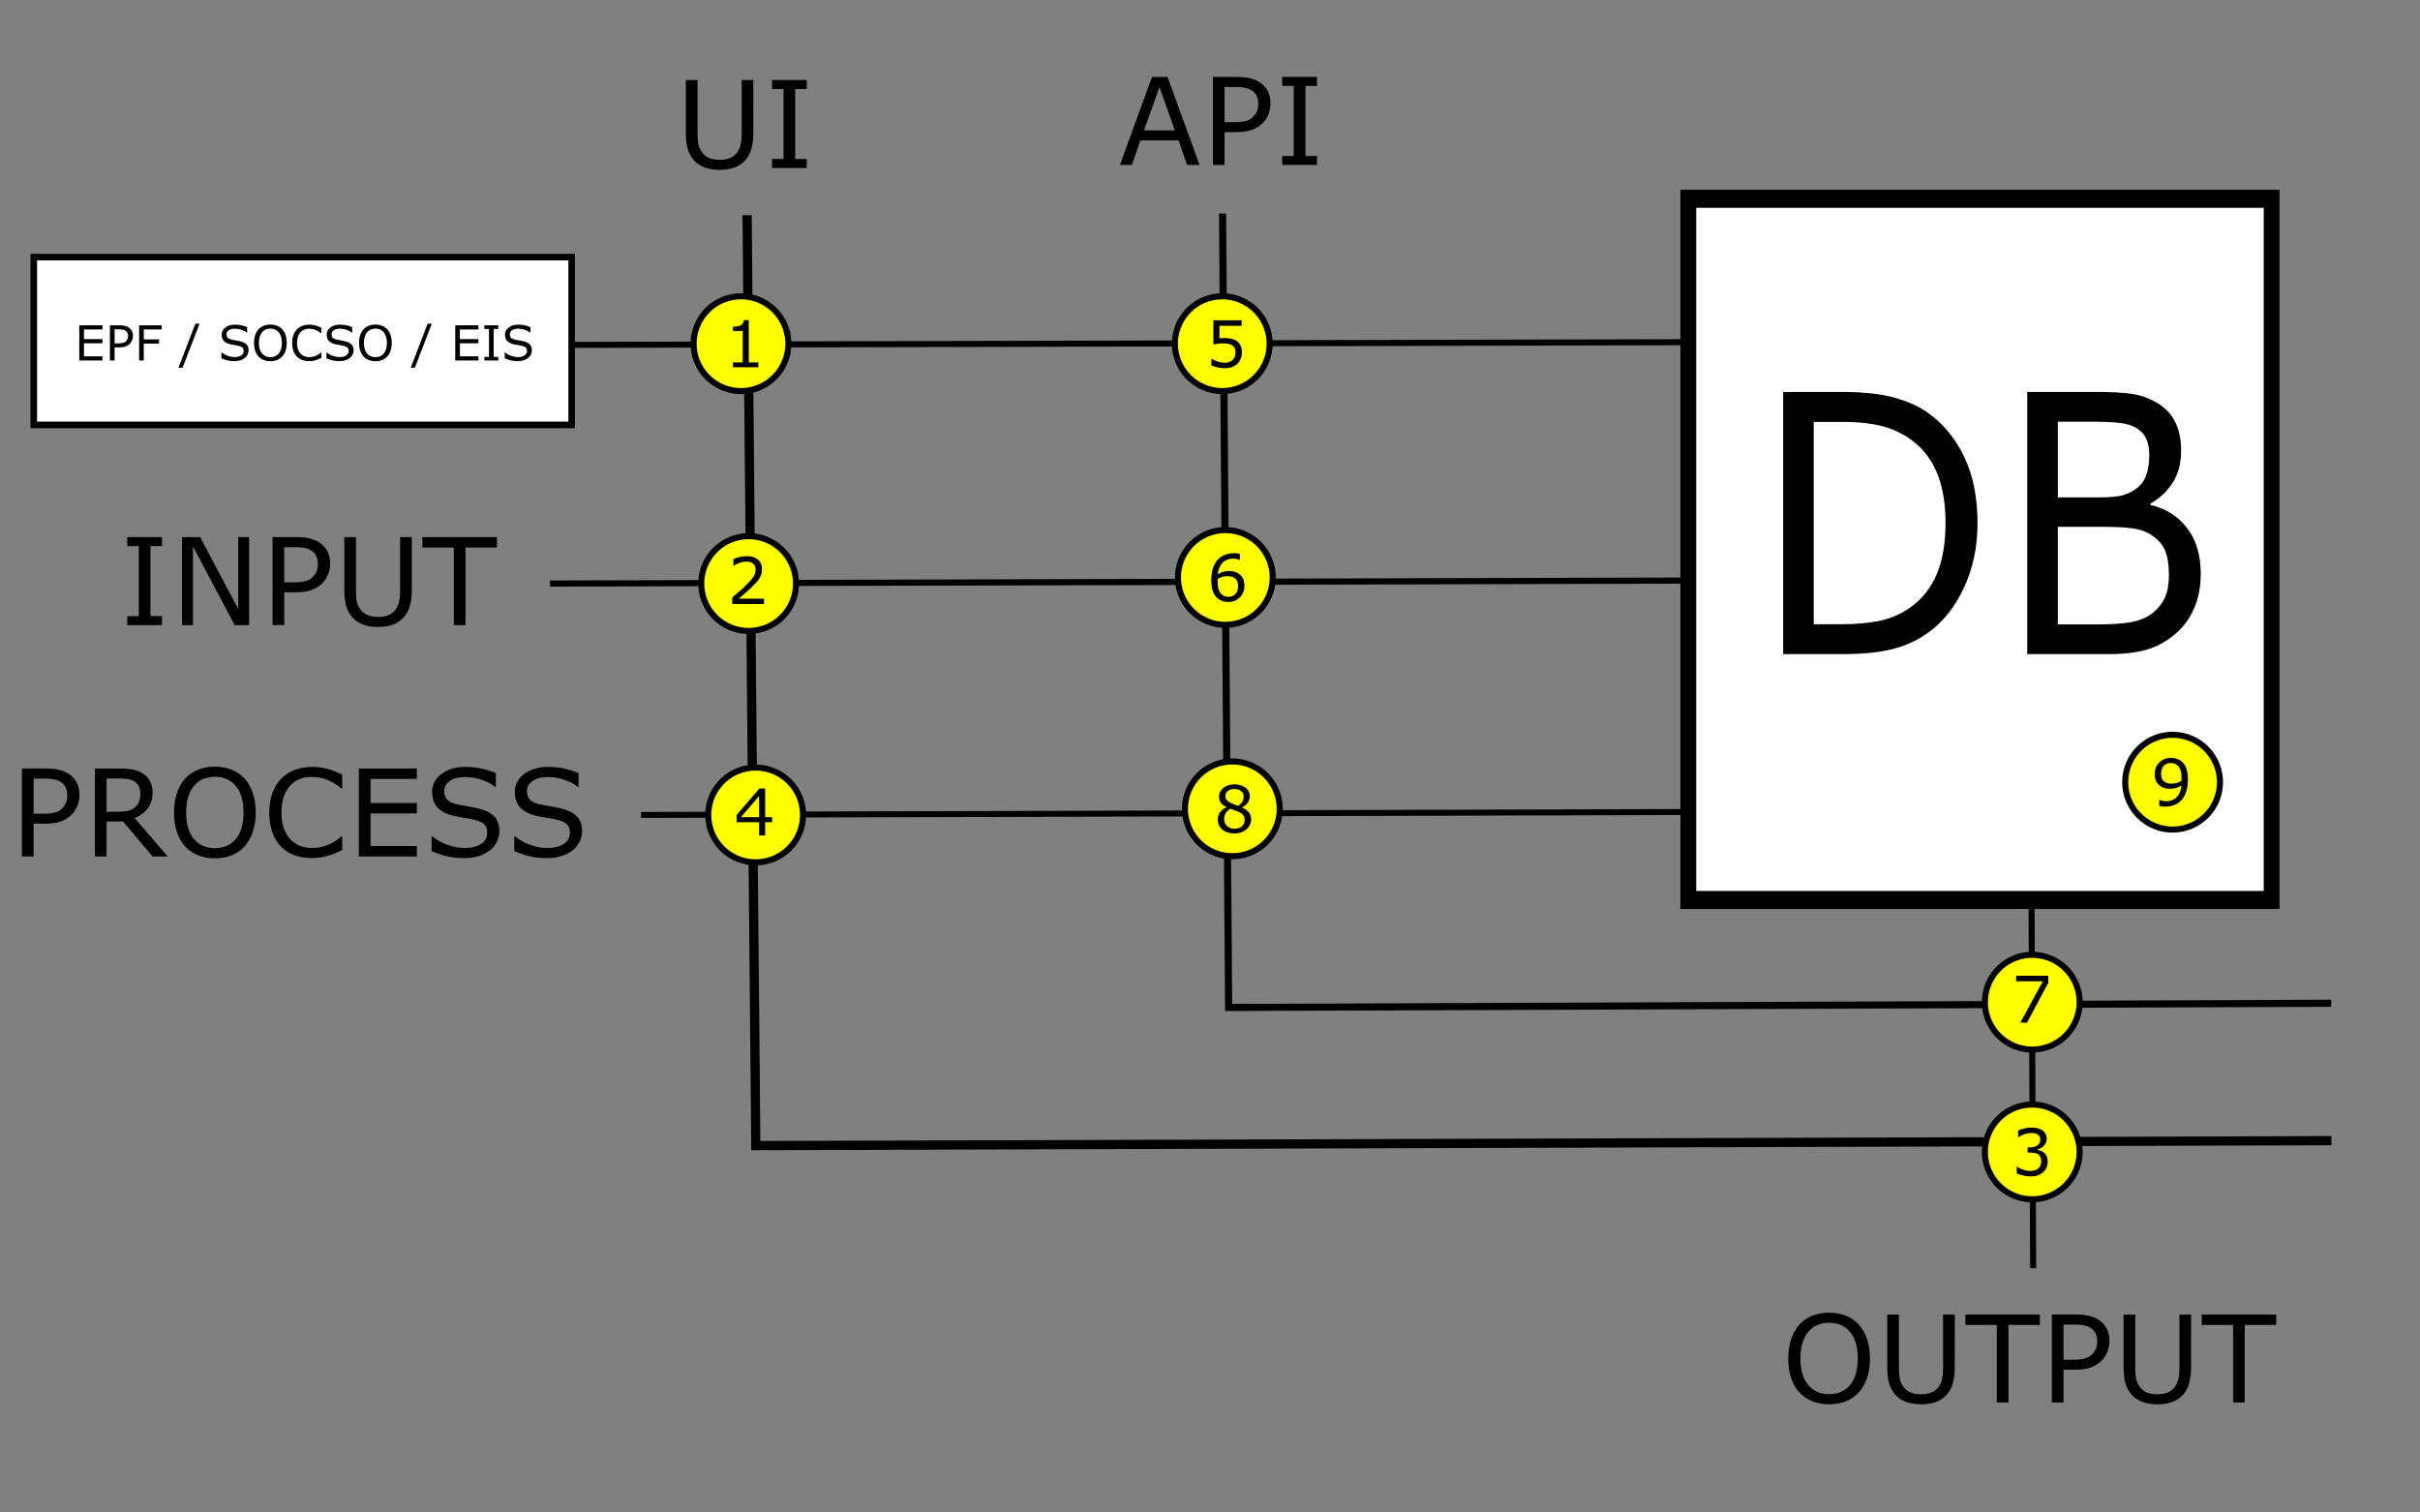 <?xml version="1.0" encoding="UTF-8" standalone="no"?>
<!-- Created with Inkscape (http://www.inkscape.org/) -->

<svg
   xmlns:dc="http://purl.org/dc/elements/1.1/"
   xmlns:cc="http://creativecommons.org/ns#"
   xmlns:rdf="http://www.w3.org/1999/02/22-rdf-syntax-ns#"
   xmlns:svg="http://www.w3.org/2000/svg"
   xmlns="http://www.w3.org/2000/svg"
   xmlns:sodipodi="http://sodipodi.sourceforge.net/DTD/sodipodi-0.dtd"
   xmlns:inkscape="http://www.inkscape.org/namespaces/inkscape"
   width="800"
   height="500"
   viewBox="0 0 211.667 132.292"
   version="1.1"
   id="svg8"
   inkscape:version="0.92.4 (5da689c313, 2019-01-14)"
   sodipodi:docname="payroll_design.svg">
  <rect x="0" y="0" width="211.667" height="132.292" fill="#808080" stroke="none"/>
  <defs
     id="defs2">
    <inkscape:perspective
       sodipodi:type="inkscape:persp3d"
       inkscape:vp_x="144.66476 : -53.245703 : 1"
       inkscape:vp_y="-965.0124 : 296.56278 : 0"
       inkscape:vp_z="200.16461 : 149.03922 : 1"
       inkscape:persp3d-origin="193.69186 : 41.357967 : 1"
       id="perspective834" />
  </defs>
  <sodipodi:namedview
     id="base"
     pagecolor="#ffffff"
     bordercolor="#666666"
     borderopacity="1.0"
     inkscape:pageopacity="0.0"
     inkscape:pageshadow="2"
     inkscape:zoom="0.98994949"
     inkscape:cx="408.42489"
     inkscape:cy="253.10071"
     inkscape:document-units="mm"
     inkscape:current-layer="layer1"
     showgrid="false"
     units="px"
     inkscape:window-width="1366"
     inkscape:window-height="706"
     inkscape:window-x="-8"
     inkscape:window-y="-8"
     inkscape:window-maximized="1" />
  <g
     inkscape:label="Layer 1"
     inkscape:groupmode="layer"
     id="layer1"
     transform="translate(0,-164.708)">
    <g
       id="g992">
      <path
         inkscape:connector-curvature="0"
         id="path928-2"
         d="m 56.069,235.988 94.75,-0.267"
         style="fill:none;stroke:#000000;stroke-width:0.521;stroke-linecap:butt;stroke-linejoin:miter;stroke-miterlimit:4;stroke-dasharray:none;stroke-opacity:1" />
      <path
         inkscape:connector-curvature="0"
         id="path1071"
         d="M 37.15,194.903 149.136,194.636"
         style="fill:none;stroke:#000000;stroke-width:0.529;stroke-linecap:butt;stroke-linejoin:miter;stroke-miterlimit:4;stroke-dasharray:none;stroke-opacity:1" />
      <path
         inkscape:connector-curvature="0"
         id="path930"
         d="m 177.673,238.864 0.159,36.768"
         style="fill:none;stroke:#000000;stroke-width:0.529;stroke-linecap:butt;stroke-linejoin:miter;stroke-miterlimit:4;stroke-dasharray:none;stroke-opacity:1" />
      <path
         inkscape:connector-curvature="0"
         id="path928"
         d="M 48.108,215.75 149.137,215.483"
         style="fill:none;stroke:#000000;stroke-width:0.538;stroke-linecap:butt;stroke-linejoin:miter;stroke-miterlimit:4;stroke-dasharray:none;stroke-opacity:1" />
      <g
         transform="translate(-1.069,13.363)"
         id="g1098">
        <path
           style="fill:#ffffff;fill-opacity:1;stroke:#000000;stroke-width:0.574;stroke-miterlimit:4;stroke-dasharray:none;stroke-opacity:1"
           d="m 4.024,173.833 h 47.046 v 14.676 H 4.024 Z"
           id="rect825" />
        <g
           aria-label="EPF / SOCSO / EIS
"
           style="font-style:normal;font-weight:normal;font-size:10.583px;line-height:1.25;font-family:sans-serif;text-align:center;letter-spacing:0px;word-spacing:0px;text-anchor:middle;fill:#000000;fill-opacity:1;stroke:none;stroke-width:0.265"
           id="text819">
          <path
             d="M 10.032,182.876 H 8.004 v -3.078 h 2.028 v 0.364 H 8.413 v 0.843 h 1.619 v 0.364 H 8.413 v 1.143 h 1.619 z"
             style="font-size:4.233px;text-align:center;text-anchor:middle;stroke-width:0.265"
             id="path4581" />
          <path
             d="m 12.696,180.728 q 0,0.205 -0.072,0.38 -0.07,0.174 -0.198,0.302 -0.159,0.159 -0.376,0.24 -0.217,0.079 -0.548,0.079 h -0.409 v 1.147 H 10.683 v -3.078 h 0.835 q 0.277,0 0.469,0.048 0.192,0.045 0.341,0.145 0.176,0.118 0.271,0.294 0.097,0.176 0.097,0.444 z m -0.426,0.01 q 0,-0.159 -0.056,-0.277 -0.056,-0.118 -0.169,-0.192 -0.099,-0.064 -0.227,-0.091 -0.126,-0.029 -0.32,-0.029 h -0.405 v 1.23 h 0.345 q 0.248,0 0.403,-0.043 0.155,-0.045 0.252,-0.143 0.097,-0.099 0.136,-0.209 0.041,-0.11 0.041,-0.246 z"
             style="font-size:4.233px;text-align:center;text-anchor:middle;stroke-width:0.265"
             id="path4583" />
          <path
             d="M 15.204,180.162 H 13.647 v 0.868 h 1.337 v 0.364 H 13.647 v 1.482 h -0.409 v -3.078 h 1.966 z"
             style="font-size:4.233px;text-align:center;text-anchor:middle;stroke-width:0.265"
             id="path4585" />
          <path
             d="m 18.521,179.66 -1.482,3.845 H 16.682 l 1.476,-3.845 z"
             style="font-size:4.233px;text-align:center;text-anchor:middle;stroke-width:0.265"
             id="path4587" />
          <path
             d="m 22.808,181.997 q 0,0.18 -0.085,0.356 -0.083,0.176 -0.234,0.298 -0.165,0.132 -0.387,0.207 -0.219,0.074 -0.529,0.074 -0.333,0 -0.599,-0.062 -0.265,-0.062 -0.54,-0.184 v -0.513 h 0.029 q 0.234,0.194 0.54,0.3 0.306,0.105 0.575,0.105 0.38,0 0.591,-0.143 0.213,-0.143 0.213,-0.38 0,-0.205 -0.101,-0.302 -0.099,-0.097 -0.304,-0.151 -0.155,-0.041 -0.337,-0.068 -0.18,-0.027 -0.382,-0.068 -0.409,-0.087 -0.608,-0.296 -0.196,-0.211 -0.196,-0.548 0,-0.387 0.327,-0.633 0.327,-0.248 0.829,-0.248 0.325,0 0.595,0.062 0.271,0.062 0.48,0.153 v 0.484 h -0.029 q -0.176,-0.149 -0.463,-0.246 -0.285,-0.099 -0.585,-0.099 -0.329,0 -0.529,0.136 -0.198,0.136 -0.198,0.351 0,0.192 0.099,0.302 0.099,0.11 0.349,0.167 0.132,0.029 0.376,0.07 0.244,0.041 0.413,0.085 0.343,0.091 0.517,0.275 0.174,0.184 0.174,0.515 z"
             style="font-size:4.233px;text-align:center;text-anchor:middle;stroke-width:0.265"
             id="path4589" />
          <path
             d="m 25.76,180.152 q 0.188,0.207 0.287,0.506 0.101,0.3 0.101,0.68 0,0.38 -0.103,0.682 -0.101,0.3 -0.285,0.5 -0.19,0.209 -0.451,0.314 -0.258,0.105 -0.591,0.105 -0.325,0 -0.591,-0.107 -0.265,-0.107 -0.451,-0.312 -0.186,-0.205 -0.287,-0.502 -0.099,-0.298 -0.099,-0.68 0,-0.376 0.099,-0.674 0.099,-0.3 0.289,-0.513 0.182,-0.203 0.451,-0.31 0.271,-0.107 0.589,-0.107 0.331,0 0.593,0.11 0.265,0.107 0.449,0.308 z m -0.037,1.186 q 0,-0.599 -0.269,-0.924 -0.269,-0.327 -0.734,-0.327 -0.469,0 -0.738,0.327 -0.267,0.325 -0.267,0.924 0,0.606 0.273,0.928 0.273,0.32 0.732,0.32 0.459,0 0.73,-0.32 0.273,-0.322 0.273,-0.928 z"
             style="font-size:4.233px;text-align:center;text-anchor:middle;stroke-width:0.265"
             id="path4591" />
          <path
             d="m 29.175,182.653 q -0.114,0.05 -0.207,0.093 -0.091,0.043 -0.24,0.091 -0.126,0.039 -0.275,0.066 -0.147,0.029 -0.325,0.029 -0.335,0 -0.61,-0.093 -0.273,-0.095 -0.475,-0.296 -0.198,-0.196 -0.31,-0.498 -0.112,-0.304 -0.112,-0.705 0,-0.38 0.107,-0.68 0.107,-0.3 0.31,-0.506 0.196,-0.201 0.473,-0.306 0.279,-0.105 0.618,-0.105 0.248,0 0.494,0.06 0.248,0.06 0.55,0.211 v 0.486 h -0.031 q -0.254,-0.213 -0.504,-0.31 -0.25,-0.097 -0.535,-0.097 -0.234,0 -0.422,0.076 -0.186,0.074 -0.333,0.234 -0.143,0.155 -0.223,0.393 -0.079,0.236 -0.079,0.546 0,0.325 0.087,0.558 0.089,0.234 0.227,0.38 0.145,0.153 0.337,0.227 0.194,0.072 0.409,0.072 0.296,0 0.554,-0.101 0.258,-0.101 0.484,-0.304 h 0.029 z"
             style="font-size:4.233px;text-align:center;text-anchor:middle;stroke-width:0.265"
             id="path4593" />
          <path
             d="m 31.994,181.997 q 0,0.18 -0.085,0.356 -0.083,0.176 -0.234,0.298 -0.165,0.132 -0.387,0.207 -0.219,0.074 -0.529,0.074 -0.333,0 -0.599,-0.062 -0.265,-0.062 -0.54,-0.184 v -0.513 h 0.029 q 0.234,0.194 0.54,0.3 0.306,0.105 0.575,0.105 0.38,0 0.591,-0.143 0.213,-0.143 0.213,-0.38 0,-0.205 -0.101,-0.302 -0.099,-0.097 -0.304,-0.151 -0.155,-0.041 -0.337,-0.068 -0.18,-0.027 -0.382,-0.068 -0.409,-0.087 -0.608,-0.296 -0.196,-0.211 -0.196,-0.548 0,-0.387 0.327,-0.633 0.327,-0.248 0.829,-0.248 0.325,0 0.595,0.062 0.271,0.062 0.48,0.153 v 0.484 h -0.029 q -0.176,-0.149 -0.463,-0.246 -0.285,-0.099 -0.585,-0.099 -0.329,0 -0.529,0.136 -0.198,0.136 -0.198,0.351 0,0.192 0.099,0.302 0.099,0.11 0.349,0.167 0.132,0.029 0.376,0.07 0.244,0.041 0.413,0.085 0.343,0.091 0.517,0.275 0.174,0.184 0.174,0.515 z"
             style="font-size:4.233px;text-align:center;text-anchor:middle;stroke-width:0.265"
             id="path4595" />
          <path
             d="m 34.946,180.152 q 0.188,0.207 0.287,0.506 0.101,0.3 0.101,0.68 0,0.38 -0.103,0.682 -0.101,0.3 -0.285,0.5 -0.19,0.209 -0.451,0.314 -0.258,0.105 -0.591,0.105 -0.325,0 -0.591,-0.107 -0.265,-0.107 -0.451,-0.312 -0.186,-0.205 -0.287,-0.502 -0.099,-0.298 -0.099,-0.68 0,-0.376 0.099,-0.674 0.099,-0.3 0.289,-0.513 0.182,-0.203 0.451,-0.31 0.271,-0.107 0.589,-0.107 0.331,0 0.593,0.11 0.265,0.107 0.449,0.308 z m -0.037,1.186 q 0,-0.599 -0.269,-0.924 -0.269,-0.327 -0.734,-0.327 -0.469,0 -0.738,0.327 -0.267,0.325 -0.267,0.924 0,0.606 0.273,0.928 0.273,0.32 0.732,0.32 0.459,0 0.73,-0.32 0.273,-0.322 0.273,-0.928 z"
             style="font-size:4.233px;text-align:center;text-anchor:middle;stroke-width:0.265"
             id="path4597" />
          <path
             d="m 38.836,179.66 -1.482,3.845 h -0.358 l 1.476,-3.845 z"
             style="font-size:4.233px;text-align:center;text-anchor:middle;stroke-width:0.265"
             id="path4599" />
          <path
             d="m 42.915,182.876 h -2.028 v -3.078 h 2.028 v 0.364 h -1.619 v 0.843 h 1.619 v 0.364 h -1.619 v 1.143 h 1.619 z"
             style="font-size:4.233px;text-align:center;text-anchor:middle;stroke-width:0.265"
             id="path4601" />
          <path
             d="m 44.651,182.876 h -1.215 v -0.314 h 0.403 v -2.449 h -0.403 v -0.314 h 1.215 v 0.314 h -0.403 v 2.449 h 0.403 z"
             style="font-size:4.233px;text-align:center;text-anchor:middle;stroke-width:0.265"
             id="path4603" />
          <path
             d="m 47.588,181.997 q 0,0.18 -0.085,0.356 -0.083,0.176 -0.234,0.298 -0.165,0.132 -0.387,0.207 -0.219,0.074 -0.529,0.074 -0.333,0 -0.599,-0.062 -0.265,-0.062 -0.54,-0.184 v -0.513 h 0.029 q 0.234,0.194 0.54,0.3 0.306,0.105 0.575,0.105 0.38,0 0.591,-0.143 0.213,-0.143 0.213,-0.38 0,-0.205 -0.101,-0.302 -0.099,-0.097 -0.304,-0.151 -0.155,-0.041 -0.337,-0.068 -0.18,-0.027 -0.382,-0.068 -0.409,-0.087 -0.608,-0.296 -0.196,-0.211 -0.196,-0.548 0,-0.387 0.327,-0.633 0.327,-0.248 0.829,-0.248 0.325,0 0.595,0.062 0.271,0.062 0.48,0.153 v 0.484 h -0.029 q -0.176,-0.149 -0.463,-0.246 -0.285,-0.099 -0.585,-0.099 -0.329,0 -0.529,0.136 -0.198,0.136 -0.198,0.351 0,0.192 0.099,0.302 0.099,0.11 0.349,0.167 0.132,0.029 0.376,0.07 0.244,0.041 0.413,0.085 0.343,0.091 0.517,0.275 0.174,0.184 0.174,0.515 z"
             style="font-size:4.233px;text-align:center;text-anchor:middle;stroke-width:0.265"
             id="path4605" />
        </g>
      </g>
      <g
         transform="matrix(2.615,0,0,2.98,-234.633,-425.794)"
         id="g973">
        <path
           style="fill:#ffffff;fill-opacity:1;stroke:#000000;stroke-width:0.529;stroke-miterlimit:4;stroke-dasharray:none;stroke-opacity:1"
           d="m 146.196,203.99 h 19.511 v 20.58 h -19.511 z"
           id="rect880" />
        <g
           aria-label="DB"
           style="font-style:normal;font-weight:normal;font-size:10.583px;line-height:1.25;font-family:sans-serif;letter-spacing:0px;word-spacing:0px;fill:#000000;fill-opacity:1;stroke:none;stroke-width:0.265"
           id="text884">
          <path
             d="m 155.869,213.514 q 0,1.049 -0.46,1.902 -0.455,0.853 -1.214,1.323 -0.527,0.326 -1.178,0.47 -0.646,0.145 -1.705,0.145 h -1.943 v -7.695 h 1.922 q 1.127,0 1.788,0.165 0.667,0.16 1.127,0.444 0.785,0.491 1.225,1.307 0.439,0.816 0.439,1.938 z m -1.07,-0.015 q 0,-0.904 -0.315,-1.524 -0.315,-0.62 -0.941,-0.977 -0.455,-0.258 -0.966,-0.357 -0.512,-0.103 -1.225,-0.103 h -0.961 v 5.938 h 0.961 q 0.739,0 1.287,-0.109 0.553,-0.109 1.013,-0.403 0.574,-0.367 0.858,-0.966 0.289,-0.599 0.289,-1.499 z"
             style="stroke-width:0.265"
             id="path4609" />
          <path
             d="m 163.336,214.987 q 0,0.574 -0.217,1.013 -0.217,0.439 -0.584,0.723 -0.434,0.341 -0.956,0.486 -0.517,0.145 -1.318,0.145 h -2.729 v -7.695 h 2.279 q 0.842,0 1.261,0.062 0.419,0.062 0.801,0.258 0.424,0.222 0.615,0.574 0.191,0.346 0.191,0.832 0,0.548 -0.279,0.935 -0.279,0.382 -0.744,0.615 v 0.041 q 0.78,0.16 1.23,0.687 0.45,0.522 0.45,1.323 z m -1.721,-3.467 q 0,-0.279 -0.093,-0.47 -0.093,-0.191 -0.3,-0.31 -0.243,-0.14 -0.589,-0.171 -0.346,-0.036 -0.858,-0.036 h -1.22 v 2.222 h 1.323 q 0.481,0 0.765,-0.046 0.284,-0.052 0.527,-0.207 0.243,-0.155 0.341,-0.398 0.103,-0.248 0.103,-0.584 z m 0.656,3.509 q 0,-0.465 -0.14,-0.739 -0.14,-0.274 -0.506,-0.465 -0.248,-0.129 -0.605,-0.165 -0.351,-0.041 -0.858,-0.041 h -1.607 v 2.863 h 1.354 q 0.672,0 1.101,-0.067 0.429,-0.072 0.703,-0.258 0.289,-0.202 0.424,-0.46 0.134,-0.258 0.134,-0.667 z"
             style="stroke-width:0.265"
             id="path4611" />
        </g>
      </g>
      <g
         aria-label="UI"
         style="font-style:normal;font-weight:normal;font-size:10.583px;line-height:1.25;font-family:sans-serif;letter-spacing:0px;word-spacing:0px;fill:#000000;fill-opacity:1;stroke:none;stroke-width:0.265"
         id="text895">
        <path
           d="m 65.893,176.311 q 0,0.837 -0.186,1.462 -0.181,0.62 -0.599,1.034 -0.398,0.393 -0.93,0.574 -0.532,0.181 -1.24,0.181 -0.723,0 -1.261,-0.191 -0.537,-0.191 -0.904,-0.563 -0.419,-0.424 -0.605,-1.023 -0.181,-0.599 -0.181,-1.473 v -4.604 H 61.01 v 4.656 q 0,0.625 0.083,0.987 0.088,0.362 0.289,0.656 0.227,0.336 0.615,0.506 0.393,0.171 0.941,0.171 0.553,0 0.941,-0.165 0.388,-0.171 0.62,-0.512 0.202,-0.295 0.284,-0.672 0.088,-0.382 0.088,-0.946 v -4.682 h 1.023 z"
           style="stroke-width:0.265"
           id="path4614" />
        <path
           d="m 70.565,179.401 h -3.039 v -0.785 h 1.008 v -6.124 h -1.008 v -0.785 h 3.039 v 0.785 h -1.008 v 6.124 h 1.008 z"
           style="stroke-width:0.265"
           id="path4616" />
      </g>
      <g
         aria-label="API"
         style="font-style:normal;font-weight:normal;font-size:10.583px;line-height:1.25;font-family:sans-serif;letter-spacing:0px;word-spacing:0px;fill:#000000;fill-opacity:1;stroke:none;stroke-width:0.265"
         id="text899">
        <path
           d="m 104.921,179.134 h -1.09 l -0.754,-2.145 h -3.328 l -0.754,2.145 h -1.039 l 2.801,-7.695 h 1.364 z m -2.16,-3.023 -1.349,-3.778 -1.354,3.778 z"
           style="stroke-width:0.265"
           id="path4619" />
        <path
           d="m 111.122,173.765 q 0,0.512 -0.181,0.951 -0.176,0.434 -0.496,0.754 -0.398,0.398 -0.941,0.599 -0.543,0.196 -1.369,0.196 h -1.023 v 2.868 h -1.023 v -7.695 h 2.088 q 0.692,0 1.173,0.119 0.481,0.114 0.853,0.362 0.439,0.295 0.677,0.734 0.243,0.439 0.243,1.111 z m -1.065,0.026 q 0,-0.398 -0.14,-0.692 -0.14,-0.295 -0.424,-0.481 -0.248,-0.16 -0.568,-0.227 -0.315,-0.072 -0.801,-0.072 h -1.013 v 3.075 h 0.863 q 0.62,0 1.008,-0.109 0.388,-0.114 0.63,-0.357 0.243,-0.248 0.341,-0.522 0.103,-0.274 0.103,-0.615 z"
           style="stroke-width:0.265"
           id="path4621" />
        <path
           d="m 115.189,179.134 h -3.039 v -0.785 h 1.008 v -6.124 h -1.008 v -0.785 h 3.039 v 0.785 h -1.008 v 6.124 h 1.008 z"
           style="stroke-width:0.265"
           id="path4623" />
      </g>
      <g
         aria-label="INPUT"
         style="font-style:normal;font-weight:normal;font-size:10.583px;line-height:1.25;font-family:sans-serif;letter-spacing:0px;word-spacing:0px;fill:#000000;fill-opacity:1;stroke:none;stroke-width:0.265"
         id="text903">
        <path
           d="M 14.17,219.384 H 11.131 v -0.785 h 1.008 v -6.124 H 11.131 V 211.689 h 3.039 v 0.785 h -1.008 v 6.124 h 1.008 z"
           style="stroke-width:0.265"
           id="path4626" />
        <path
           d="m 21.792,219.384 h -1.266 l -3.648,-6.883 v 6.883 H 15.922 V 211.689 h 1.586 l 3.328,6.284 V 211.689 h 0.956 z"
           style="stroke-width:0.265"
           id="path4628" />
        <path
           d="m 28.872,214.014 q 0,0.512 -0.181,0.951 -0.176,0.434 -0.496,0.754 -0.398,0.398 -0.941,0.599 -0.543,0.196 -1.369,0.196 h -1.023 v 2.868 H 23.839 V 211.689 h 2.088 q 0.692,0 1.173,0.119 0.481,0.114 0.853,0.362 0.439,0.295 0.677,0.734 0.243,0.439 0.243,1.111 z m -1.065,0.026 q 0,-0.398 -0.14,-0.692 -0.14,-0.295 -0.424,-0.481 -0.248,-0.16 -0.568,-0.227 -0.315,-0.072 -0.801,-0.072 h -1.013 v 3.075 h 0.863 q 0.62,0 1.008,-0.109 0.388,-0.114 0.63,-0.357 0.243,-0.248 0.341,-0.522 0.103,-0.274 0.103,-0.615 z"
           style="stroke-width:0.265"
           id="path4630" />
        <path
           d="m 36.019,216.293 q 0,0.837 -0.186,1.462 -0.181,0.62 -0.599,1.034 -0.398,0.393 -0.93,0.574 -0.532,0.181 -1.24,0.181 -0.723,0 -1.261,-0.191 -0.537,-0.191 -0.904,-0.563 -0.419,-0.424 -0.605,-1.023 -0.181,-0.599 -0.181,-1.473 V 211.689 h 1.023 v 4.656 q 0,0.625 0.083,0.987 0.088,0.362 0.289,0.656 0.227,0.336 0.615,0.506 0.393,0.171 0.941,0.171 0.553,0 0.941,-0.165 0.388,-0.171 0.62,-0.512 0.202,-0.295 0.284,-0.672 0.088,-0.382 0.088,-0.946 V 211.689 h 1.023 z"
           style="stroke-width:0.265"
           id="path4632" />
        <path
           d="m 43.465,212.599 h -2.749 v 6.785 h -1.023 v -6.785 H 36.944 V 211.689 h 6.522 z"
           style="stroke-width:0.265"
           id="path4634" />
      </g>
      <g
         aria-label="OUTPUT"
         style="font-style:normal;font-weight:normal;font-size:10.583px;line-height:1.25;font-family:sans-serif;letter-spacing:0px;word-spacing:0px;fill:#000000;fill-opacity:1;stroke:none;stroke-width:0.265"
         id="text907">
        <path
           d="m 162.588,280.567 q 0.47,0.517 0.718,1.266 0.253,0.749 0.253,1.7 0,0.951 -0.258,1.705 -0.253,0.749 -0.713,1.251 -0.475,0.522 -1.127,0.785 -0.646,0.264 -1.478,0.264 -0.811,0 -1.478,-0.269 -0.661,-0.269 -1.127,-0.78 -0.465,-0.512 -0.718,-1.256 -0.248,-0.744 -0.248,-1.7 0,-0.941 0.248,-1.685 0.248,-0.749 0.723,-1.282 0.455,-0.506 1.127,-0.775 0.677,-0.269 1.473,-0.269 0.827,0 1.483,0.274 0.661,0.269 1.121,0.77 z m -0.093,2.966 q 0,-1.499 -0.672,-2.31 -0.672,-0.816 -1.835,-0.816 -1.173,0 -1.845,0.816 -0.667,0.811 -0.667,2.31 0,1.514 0.682,2.32 0.682,0.801 1.829,0.801 1.147,0 1.824,-0.801 0.682,-0.806 0.682,-2.32 z"
           style="stroke-width:0.265"
           id="path4637" />
        <path
           d="m 170.975,284.288 q 0,0.837 -0.186,1.462 -0.181,0.62 -0.599,1.034 -0.398,0.393 -0.93,0.574 -0.532,0.181 -1.24,0.181 -0.723,0 -1.261,-0.191 -0.537,-0.191 -0.904,-0.563 -0.419,-0.424 -0.605,-1.023 -0.181,-0.599 -0.181,-1.473 v -4.604 h 1.023 v 4.656 q 0,0.625 0.083,0.987 0.088,0.362 0.289,0.656 0.227,0.336 0.615,0.506 0.393,0.171 0.941,0.171 0.553,0 0.941,-0.165 0.388,-0.171 0.62,-0.512 0.202,-0.295 0.284,-0.672 0.088,-0.382 0.088,-0.946 v -4.682 h 1.023 z"
           style="stroke-width:0.265"
           id="path4639" />
        <path
           d="m 178.421,280.593 h -2.749 v 6.785 h -1.023 v -6.785 h -2.749 v -0.91 h 6.522 z"
           style="stroke-width:0.265"
           id="path4641" />
        <path
           d="m 184.499,282.009 q 0,0.512 -0.181,0.951 -0.176,0.434 -0.496,0.754 -0.398,0.398 -0.941,0.599 -0.543,0.196 -1.369,0.196 h -1.023 v 2.868 h -1.023 v -7.695 h 2.088 q 0.692,0 1.173,0.119 0.481,0.114 0.853,0.362 0.439,0.295 0.677,0.734 0.243,0.439 0.243,1.111 z m -1.065,0.026 q 0,-0.398 -0.14,-0.692 -0.14,-0.295 -0.424,-0.481 -0.248,-0.16 -0.568,-0.227 -0.315,-0.072 -0.801,-0.072 h -1.013 v 3.075 h 0.863 q 0.62,0 1.008,-0.109 0.388,-0.114 0.63,-0.357 0.243,-0.248 0.341,-0.522 0.103,-0.274 0.103,-0.615 z"
           style="stroke-width:0.265"
           id="path4643" />
        <path
           d="m 191.645,284.288 q 0,0.837 -0.186,1.462 -0.181,0.62 -0.599,1.034 -0.398,0.393 -0.93,0.574 -0.532,0.181 -1.24,0.181 -0.723,0 -1.261,-0.191 -0.537,-0.191 -0.904,-0.563 -0.419,-0.424 -0.605,-1.023 -0.181,-0.599 -0.181,-1.473 v -4.604 h 1.023 v 4.656 q 0,0.625 0.083,0.987 0.088,0.362 0.289,0.656 0.227,0.336 0.615,0.506 0.393,0.171 0.941,0.171 0.553,0 0.941,-0.165 0.388,-0.171 0.62,-0.512 0.202,-0.295 0.284,-0.672 0.088,-0.382 0.088,-0.946 v -4.682 h 1.023 z"
           style="stroke-width:0.265"
           id="path4645" />
        <path
           d="m 199.092,280.593 h -2.749 v 6.785 h -1.023 v -6.785 h -2.749 v -0.91 h 6.522 z"
           style="stroke-width:0.265"
           id="path4647" />
      </g>
      <path
         inkscape:connector-curvature="0"
         id="path911"
         d="m 106.931,183.384 0.534,69.443 96.438,-0.369"
         style="fill:none;stroke:#000000;stroke-width:0.622;stroke-linecap:butt;stroke-linejoin:miter;stroke-miterlimit:4;stroke-dasharray:none;stroke-opacity:1" />
      <path
         inkscape:connector-curvature="0"
         id="path911-2"
         d="M 65.346,183.533 66.109,264.91 203.92,264.478"
         style="fill:none;stroke:#000000;stroke-width:0.805;stroke-linecap:butt;stroke-linejoin:miter;stroke-miterlimit:4;stroke-dasharray:none;stroke-opacity:1" />
      <path
         style="fill:#ffff00;fill-opacity:1;stroke:#000000;stroke-width:0.529;stroke-miterlimit:4;stroke-dasharray:none;stroke-opacity:1"
         d="m 68.956,194.769 a 4.143,4.143 0 0 1 -4.143,4.143 4.143,4.143 0 0 1 -4.143,-4.143 4.143,4.143 0 0 1 4.143,-4.143 4.143,4.143 0 0 1 4.143,4.143 z"
         id="path932" />
      <path
         style="fill:#ffff00;fill-opacity:1;stroke:#000000;stroke-width:0.529;stroke-miterlimit:4;stroke-dasharray:none;stroke-opacity:1"
         d="m 111.318,215.216 a 4.143,4.143 0 0 1 -4.143,4.143 4.143,4.143 0 0 1 -4.143,-4.143 4.143,4.143 0 0 1 4.143,-4.143 4.143,4.143 0 0 1 4.143,4.143 z"
         id="path932-5" />
      <path
         style="fill:#ffff00;fill-opacity:1;stroke:#000000;stroke-width:0.529;stroke-miterlimit:4;stroke-dasharray:none;stroke-opacity:1"
         d="m 69.624,215.75 a 4.143,4.143 0 0 1 -4.143,4.143 4.143,4.143 0 0 1 -4.143,-4.143 4.143,4.143 0 0 1 4.143,-4.143 4.143,4.143 0 0 1 4.143,4.143 z"
         id="path932-8" />
      <path
         style="fill:#ffff00;fill-opacity:1;stroke:#000000;stroke-width:0.529;stroke-miterlimit:4;stroke-dasharray:none;stroke-opacity:1"
         d="m 181.895,252.366 a 4.143,4.143 0 0 1 -4.143,4.143 4.143,4.143 0 0 1 -4.143,-4.143 4.143,4.143 0 0 1 4.143,-4.143 4.143,4.143 0 0 1 4.143,4.143 z"
         id="path932-6" />
      <path
         style="fill:#ffff00;fill-opacity:1;stroke:#000000;stroke-width:0.529;stroke-miterlimit:4;stroke-dasharray:none;stroke-opacity:1"
         d="m 181.895,265.462 a 4.143,4.143 0 0 1 -4.143,4.143 4.143,4.143 0 0 1 -4.143,-4.143 4.143,4.143 0 0 1 4.143,-4.143 4.143,4.143 0 0 1 4.143,4.143 z"
         id="path932-9" />
      <g
         aria-label="1"
         style="font-style:normal;font-weight:normal;font-size:5.644px;line-height:1.25;font-family:sans-serif;letter-spacing:0px;word-spacing:0px;fill:#000000;fill-opacity:1;stroke:none;stroke-width:0.265"
         id="text994">
        <path
           d="M 66.33,196.828 H 64.109 v -0.419 h 0.854 v -2.751 H 64.109 v -0.375 q 0.174,0 0.372,-0.028 0.198,-0.03 0.3,-0.085 0.127,-0.069 0.198,-0.174 0.074,-0.107 0.085,-0.287 h 0.427 v 3.699 h 0.838 z"
           style="font-size:5.644px;stroke-width:0.265"
           id="path4655" />
      </g>
      <g
         aria-label="2"
         style="font-style:normal;font-weight:normal;font-size:5.644px;line-height:1.25;font-family:sans-serif;letter-spacing:0px;word-spacing:0px;fill:#000000;fill-opacity:1;stroke:none;stroke-width:0.265"
         id="text994-7">
        <path
           d="m 66.826,217.542 h -2.778 v -0.576 q 0.289,-0.248 0.579,-0.496 0.292,-0.248 0.543,-0.493 0.529,-0.513 0.725,-0.813 0.196,-0.303 0.196,-0.653 0,-0.32 -0.212,-0.499 -0.209,-0.182 -0.587,-0.182 -0.251,0 -0.543,0.088 -0.292,0.088 -0.571,0.27 h -0.028 v -0.579 q 0.196,-0.097 0.521,-0.176 0.328,-0.08 0.634,-0.08 0.631,0 0.989,0.306 0.358,0.303 0.358,0.824 0,0.234 -0.061,0.438 -0.058,0.201 -0.174,0.383 -0.107,0.171 -0.254,0.336 -0.143,0.165 -0.35,0.367 -0.295,0.289 -0.609,0.562 -0.314,0.27 -0.587,0.502 h 2.208 z"
           style="font-size:5.644px;stroke-width:0.265"
           id="path4658" />
      </g>
      <g
         aria-label="6"
         style="font-style:normal;font-weight:normal;font-size:5.644px;line-height:1.25;font-family:sans-serif;letter-spacing:0px;word-spacing:0px;fill:#000000;fill-opacity:1;stroke:none;stroke-width:0.265"
         id="text994-3">
        <path
           d="m 108.848,215.943 q 0,0.626 -0.413,1.023 -0.411,0.394 -1.009,0.394 -0.303,0 -0.551,-0.094 -0.248,-0.094 -0.438,-0.278 -0.237,-0.229 -0.367,-0.606 -0.127,-0.378 -0.127,-0.91 0,-0.546 0.116,-0.967 0.119,-0.422 0.375,-0.75 0.243,-0.311 0.626,-0.485 0.383,-0.176 0.893,-0.176 0.163,0 0.273,0.014 0.11,0.014 0.223,0.05 v 0.526 h -0.028 q -0.077,-0.041 -0.234,-0.077 -0.154,-0.039 -0.317,-0.039 -0.593,0 -0.945,0.372 -0.353,0.369 -0.411,1 0.232,-0.141 0.455,-0.212 0.226,-0.074 0.521,-0.074 0.262,0 0.46,0.05 0.201,0.047 0.411,0.193 0.243,0.168 0.364,0.424 0.124,0.256 0.124,0.623 z m -0.559,0.022 q 0,-0.256 -0.077,-0.424 -0.074,-0.168 -0.248,-0.292 -0.127,-0.088 -0.281,-0.116 -0.154,-0.028 -0.322,-0.028 -0.234,0 -0.435,0.055 -0.201,0.055 -0.413,0.171 -0.006,0.061 -0.008,0.119 -0.003,0.055 -0.003,0.141 0,0.435 0.088,0.689 0.091,0.251 0.248,0.397 0.127,0.121 0.273,0.179 0.149,0.055 0.322,0.055 0.4,0 0.628,-0.243 0.229,-0.245 0.229,-0.703 z"
           style="font-size:5.644px;stroke-width:0.265"
           id="path4661" />
      </g>
      <path
         style="fill:#ffff00;fill-opacity:1;stroke:#000000;stroke-width:0.529;stroke-miterlimit:4;stroke-dasharray:none;stroke-opacity:1"
         d="m 194.171,233.123 a 4.143,4.143 0 0 1 -4.143,4.143 4.143,4.143 0 0 1 -4.143,-4.143 4.143,4.143 0 0 1 4.143,-4.143 4.143,4.143 0 0 1 4.143,4.143 z"
         id="path932-0" />
      <g
         aria-label="9
"
         style="font-style:normal;font-weight:normal;font-size:5.644px;line-height:1.25;font-family:sans-serif;letter-spacing:0px;word-spacing:0px;fill:#000000;fill-opacity:1;stroke:none;stroke-width:0.265"
         id="text994-8">
        <path
           d="m 191.368,232.883 q 0,0.537 -0.124,0.976 -0.121,0.438 -0.369,0.747 -0.251,0.314 -0.628,0.485 -0.378,0.171 -0.887,0.171 -0.143,0 -0.27,-0.017 -0.127,-0.014 -0.226,-0.047 v -0.526 h 0.028 q 0.08,0.041 0.226,0.08 0.146,0.036 0.325,0.036 0.609,0 0.954,-0.364 0.347,-0.367 0.402,-1.009 -0.256,0.154 -0.482,0.22 -0.226,0.066 -0.493,0.066 -0.254,0 -0.46,-0.05 -0.204,-0.05 -0.411,-0.193 -0.243,-0.168 -0.367,-0.427 -0.121,-0.259 -0.121,-0.62 0,-0.628 0.413,-1.022 0.413,-0.394 1.009,-0.394 0.298,0 0.551,0.094 0.254,0.091 0.444,0.276 0.234,0.229 0.361,0.59 0.127,0.358 0.127,0.929 z m -0.557,-0.119 q 0,-0.427 -0.088,-0.686 -0.088,-0.259 -0.243,-0.402 -0.13,-0.124 -0.278,-0.176 -0.149,-0.055 -0.322,-0.055 -0.397,0 -0.628,0.248 -0.229,0.248 -0.229,0.697 0,0.262 0.074,0.427 0.074,0.165 0.251,0.289 0.124,0.085 0.273,0.116 0.149,0.028 0.331,0.028 0.215,0 0.435,-0.058 0.22,-0.058 0.413,-0.168 0.003,-0.058 0.006,-0.113 0.006,-0.058 0.006,-0.146 z"
           style="font-size:5.644px;stroke-width:0.265"
           id="path4665" />
      </g>
      <g
         aria-label="7"
         style="font-style:normal;font-weight:normal;font-size:5.644px;line-height:1.25;font-family:sans-serif;letter-spacing:0px;word-spacing:0px;fill:#000000;fill-opacity:1;stroke:none;stroke-width:0.265"
         id="text994-9">
        <path
           d="m 179.155,250.668 -1.858,3.489 h -0.59 l 1.976,-3.621 h -2.337 v -0.482 h 2.808 z"
           style="font-size:5.644px;stroke-width:0.265"
           id="path4668" />
      </g>
      <g
         aria-label="3"
         style="font-style:normal;font-weight:normal;font-size:5.644px;line-height:1.25;font-family:sans-serif;letter-spacing:0px;word-spacing:0px;fill:#000000;fill-opacity:1;stroke:none;stroke-width:0.265"
         id="text994-2">
        <path
           d="m 178.801,265.545 q 0.132,0.119 0.218,0.298 0.085,0.179 0.085,0.463 0,0.281 -0.102,0.515 -0.102,0.234 -0.287,0.408 -0.207,0.193 -0.488,0.287 -0.278,0.091 -0.612,0.091 -0.342,0 -0.672,-0.083 -0.331,-0.08 -0.543,-0.176 v -0.576 h 0.041 q 0.234,0.154 0.551,0.256 0.317,0.102 0.612,0.102 0.174,0 0.369,-0.058 0.196,-0.058 0.317,-0.171 0.127,-0.121 0.187,-0.267 0.063,-0.146 0.063,-0.369 0,-0.22 -0.072,-0.364 -0.069,-0.146 -0.193,-0.229 -0.124,-0.085 -0.3,-0.116 -0.176,-0.033 -0.38,-0.033 h -0.248 v -0.458 h 0.193 q 0.419,0 0.667,-0.174 0.251,-0.176 0.251,-0.513 0,-0.149 -0.063,-0.259 -0.063,-0.113 -0.176,-0.185 -0.119,-0.072 -0.254,-0.099 -0.135,-0.028 -0.306,-0.028 -0.262,0 -0.557,0.094 -0.295,0.094 -0.557,0.265 h -0.028 v -0.576 q 0.196,-0.097 0.521,-0.176 0.328,-0.083 0.634,-0.083 0.3,0 0.529,0.055 0.229,0.055 0.413,0.176 0.198,0.132 0.3,0.32 0.102,0.187 0.102,0.438 0,0.342 -0.243,0.598 -0.24,0.254 -0.568,0.32 v 0.039 q 0.132,0.022 0.303,0.094 0.171,0.069 0.289,0.174 z"
           style="font-size:5.644px;stroke-width:0.265"
           id="path4671" />
      </g>
      <g
         style="font-style:normal;font-weight:normal;font-size:10.583px;line-height:1.25;font-family:sans-serif;letter-spacing:0px;word-spacing:0px;fill:#000000;fill-opacity:1;stroke:none;stroke-width:0.265"
         id="text1048" />
      <path
         style="fill:#ffff00;fill-opacity:1;stroke:#000000;stroke-width:0.529;stroke-miterlimit:4;stroke-dasharray:none;stroke-opacity:1"
         d="m 111.05,194.769 a 4.143,4.143 0 0 1 -4.143,4.143 4.143,4.143 0 0 1 -4.143,-4.143 4.143,4.143 0 0 1 4.143,-4.143 4.143,4.143 0 0 1 4.143,4.143 z"
         id="path932-2" />
      <g
         aria-label="5"
         style="font-style:normal;font-weight:normal;font-size:5.644px;line-height:1.25;font-family:sans-serif;letter-spacing:0px;word-spacing:0px;fill:#000000;fill-opacity:1;stroke:none;stroke-width:0.265"
         id="text994-4">
        <path
           d="m 108.627,195.525 q 0,0.287 -0.105,0.548 -0.105,0.262 -0.287,0.441 -0.198,0.193 -0.474,0.298 -0.273,0.102 -0.634,0.102 -0.336,0 -0.648,-0.072 -0.311,-0.069 -0.526,-0.168 v -0.582 h 0.039 q 0.226,0.143 0.529,0.245 0.303,0.099 0.595,0.099 0.196,0 0.378,-0.055 0.185,-0.055 0.328,-0.193 0.121,-0.119 0.182,-0.284 0.063,-0.165 0.063,-0.383 0,-0.212 -0.074,-0.358 -0.072,-0.146 -0.201,-0.234 -0.143,-0.105 -0.35,-0.146 -0.204,-0.044 -0.458,-0.044 -0.243,0 -0.469,0.033 -0.223,0.033 -0.386,0.066 v -2.114 h 2.469 v 0.482 h -1.938 v 1.091 q 0.119,-0.011 0.243,-0.017 0.124,-0.006 0.215,-0.006 0.333,0 0.584,0.058 0.251,0.055 0.46,0.198 0.22,0.152 0.342,0.391 0.121,0.24 0.121,0.601 z"
           style="font-size:5.644px;stroke-width:0.265"
           id="path4676" />
      </g>
      <g
         aria-label="PROCESS"
         style="font-style:normal;font-weight:normal;font-size:10.583px;line-height:1.25;font-family:sans-serif;letter-spacing:0px;word-spacing:0px;fill:#000000;fill-opacity:1;stroke:none;stroke-width:0.265"
         id="text903-7">
        <path
           d="m 6.947,234.252 q 0,0.512 -0.181,0.951 -0.176,0.434 -0.496,0.754 -0.398,0.398 -0.941,0.599 -0.543,0.196 -1.369,0.196 H 2.937 v 2.868 H 1.914 v -7.695 h 2.088 q 0.692,0 1.173,0.119 0.481,0.114 0.853,0.362 0.439,0.295 0.677,0.734 0.243,0.439 0.243,1.111 z m -1.065,0.026 q 0,-0.398 -0.14,-0.692 -0.14,-0.295 -0.424,-0.481 -0.248,-0.16 -0.568,-0.227 -0.315,-0.072 -0.801,-0.072 H 2.937 v 3.075 h 0.863 q 0.62,0 1.008,-0.109 0.388,-0.114 0.63,-0.357 0.243,-0.248 0.341,-0.522 0.103,-0.274 0.103,-0.615 z"
           style="stroke-width:0.265"
           id="path4679" />
        <path
           d="m 14.668,239.621 h -1.328 l -2.573,-3.059 H 9.324 v 3.059 H 8.301 v -7.695 h 2.155 q 0.698,0 1.163,0.093 0.465,0.088 0.837,0.32 0.419,0.264 0.651,0.667 0.238,0.398 0.238,1.013 0,0.832 -0.419,1.395 -0.419,0.558 -1.152,0.842 z m -2.393,-5.529 q 0,-0.331 -0.119,-0.584 -0.114,-0.258 -0.382,-0.434 -0.222,-0.15 -0.527,-0.207 -0.305,-0.062 -0.718,-0.062 H 9.324 v 2.904 h 1.034 q 0.486,0 0.847,-0.083 0.362,-0.088 0.615,-0.32 0.233,-0.217 0.341,-0.496 0.114,-0.284 0.114,-0.718 z"
           style="stroke-width:0.265"
           id="path4681" />
        <path
           d="m 21.396,232.81 q 0.47,0.517 0.718,1.266 0.253,0.749 0.253,1.7 0,0.951 -0.258,1.705 -0.253,0.749 -0.713,1.251 -0.475,0.522 -1.127,0.785 -0.646,0.264 -1.478,0.264 -0.811,0 -1.478,-0.269 -0.661,-0.269 -1.127,-0.78 -0.465,-0.512 -0.718,-1.256 -0.248,-0.744 -0.248,-1.7 0,-0.941 0.248,-1.685 0.248,-0.749 0.723,-1.282 0.455,-0.506 1.127,-0.775 0.677,-0.269 1.473,-0.269 0.827,0 1.483,0.274 0.661,0.269 1.121,0.77 z m -0.093,2.966 q 0,-1.499 -0.672,-2.31 -0.672,-0.816 -1.835,-0.816 -1.173,0 -1.845,0.816 -0.667,0.811 -0.667,2.31 0,1.514 0.682,2.32 0.682,0.801 1.829,0.801 1.147,0 1.824,-0.801 0.682,-0.806 0.682,-2.32 z"
           style="stroke-width:0.265"
           id="path4683" />
        <path
           d="m 29.933,239.063 q -0.284,0.124 -0.517,0.233 -0.227,0.109 -0.599,0.227 -0.315,0.098 -0.687,0.165 -0.367,0.072 -0.811,0.072 -0.837,0 -1.524,-0.233 -0.682,-0.238 -1.189,-0.739 -0.496,-0.491 -0.775,-1.245 -0.279,-0.76 -0.279,-1.762 0,-0.951 0.269,-1.7 0.269,-0.749 0.775,-1.266 0.491,-0.501 1.183,-0.765 0.698,-0.264 1.545,-0.264 0.62,0 1.235,0.15 0.62,0.15 1.375,0.527 v 1.214 h -0.078 q -0.636,-0.532 -1.261,-0.775 -0.625,-0.243 -1.338,-0.243 -0.584,0 -1.054,0.191 -0.465,0.186 -0.832,0.584 -0.357,0.388 -0.558,0.982 -0.196,0.589 -0.196,1.364 0,0.811 0.217,1.395 0.222,0.584 0.568,0.951 0.362,0.382 0.842,0.568 0.486,0.181 1.023,0.181 0.739,0 1.385,-0.253 0.646,-0.253 1.209,-0.76 h 0.072 z"
           style="stroke-width:0.265"
           id="path4685" />
        <path
           d="m 36.459,239.621 h -5.069 v -7.695 h 5.069 v 0.909 h -4.046 v 2.108 h 4.046 v 0.91 h -4.046 v 2.858 h 4.046 z"
           style="stroke-width:0.265"
           id="path4687" />
        <path
           d="m 43.679,237.425 q 0,0.45 -0.212,0.889 -0.207,0.439 -0.584,0.744 -0.413,0.331 -0.966,0.517 -0.548,0.186 -1.323,0.186 -0.832,0 -1.499,-0.155 -0.661,-0.155 -1.349,-0.46 v -1.282 h 0.072 q 0.584,0.486 1.349,0.749 0.765,0.264 1.437,0.264 0.951,0 1.478,-0.357 0.532,-0.357 0.532,-0.951 0,-0.512 -0.253,-0.754 -0.248,-0.243 -0.76,-0.377 -0.388,-0.103 -0.842,-0.171 -0.45,-0.067 -0.956,-0.171 -1.023,-0.217 -1.519,-0.739 -0.491,-0.527 -0.491,-1.369 0,-0.966 0.816,-1.581 0.816,-0.62 2.072,-0.62 0.811,0 1.488,0.155 0.677,0.155 1.199,0.382 v 1.209 h -0.072 q -0.439,-0.372 -1.158,-0.615 -0.713,-0.248 -1.462,-0.248 -0.822,0 -1.323,0.341 -0.496,0.341 -0.496,0.878 0,0.481 0.248,0.754 0.248,0.274 0.873,0.419 0.331,0.072 0.941,0.176 0.61,0.103 1.034,0.212 0.858,0.227 1.292,0.687 0.434,0.46 0.434,1.287 z"
           style="stroke-width:0.265"
           id="path4689" />
        <path
           d="m 50.913,237.425 q 0,0.45 -0.212,0.889 -0.207,0.439 -0.584,0.744 -0.413,0.331 -0.966,0.517 -0.548,0.186 -1.323,0.186 -0.832,0 -1.499,-0.155 -0.661,-0.155 -1.349,-0.46 v -1.282 h 0.072 q 0.584,0.486 1.349,0.749 0.765,0.264 1.437,0.264 0.951,0 1.478,-0.357 0.532,-0.357 0.532,-0.951 0,-0.512 -0.253,-0.754 -0.248,-0.243 -0.76,-0.377 -0.388,-0.103 -0.842,-0.171 -0.45,-0.067 -0.956,-0.171 -1.023,-0.217 -1.519,-0.739 -0.491,-0.527 -0.491,-1.369 0,-0.966 0.816,-1.581 0.816,-0.62 2.072,-0.62 0.811,0 1.488,0.155 0.677,0.155 1.199,0.382 v 1.209 h -0.072 q -0.439,-0.372 -1.158,-0.615 -0.713,-0.248 -1.462,-0.248 -0.822,0 -1.323,0.341 -0.496,0.341 -0.496,0.878 0,0.481 0.248,0.754 0.248,0.274 0.873,0.419 0.331,0.072 0.941,0.176 0.61,0.103 1.034,0.212 0.858,0.227 1.292,0.687 0.434,0.46 0.434,1.287 z"
           style="stroke-width:0.265"
           id="path4691" />
      </g>
      <path
         style="fill:#ffff00;fill-opacity:1;stroke:#000000;stroke-width:0.529;stroke-miterlimit:4;stroke-dasharray:none;stroke-opacity:1"
         d="m 111.931,235.453 a 4.143,4.143 0 0 1 -4.143,4.143 4.143,4.143 0 0 1 -4.143,-4.143 4.143,4.143 0 0 1 4.143,-4.143 4.143,4.143 0 0 1 4.143,4.143 z"
         id="path932-5-4" />
      <path
         style="fill:#ffff00;fill-opacity:1;stroke:#000000;stroke-width:0.529;stroke-miterlimit:4;stroke-dasharray:none;stroke-opacity:1"
         d="m 70.237,235.988 a 4.143,4.143 0 0 1 -4.143,4.143 4.143,4.143 0 0 1 -4.143,-4.143 4.143,4.143 0 0 1 4.143,-4.143 4.143,4.143 0 0 1 4.143,4.143 z"
         id="path932-8-6" />
      <g
         aria-label="4"
         style="font-style:normal;font-weight:normal;font-size:5.644px;line-height:1.25;font-family:sans-serif;letter-spacing:0px;word-spacing:0px;fill:#000000;fill-opacity:1;stroke:none;stroke-width:0.265"
         id="text994-7-0">
        <path
           d="m 67.533,236.625 h -0.609 v 1.155 h -0.529 v -1.155 h -1.965 v -0.634 l 1.987,-2.315 h 0.507 v 2.508 h 0.609 z m -1.138,-0.441 v -1.852 l -1.59,1.852 z"
           style="font-size:5.644px;stroke-width:0.265"
           id="path4696" />
      </g>
      <g
         aria-label="8"
         style="font-style:normal;font-weight:normal;font-size:5.644px;line-height:1.25;font-family:sans-serif;letter-spacing:0px;word-spacing:0px;fill:#000000;fill-opacity:1;stroke:none;stroke-width:0.265"
         id="text994-3-8">
        <path
           d="m 109.431,236.368 q 0,0.532 -0.416,0.885 -0.413,0.353 -1.042,0.353 -0.667,0 -1.064,-0.345 -0.394,-0.345 -0.394,-0.882 0,-0.342 0.198,-0.617 0.198,-0.278 0.559,-0.441 v -0.017 q -0.331,-0.176 -0.491,-0.386 -0.157,-0.209 -0.157,-0.524 0,-0.463 0.38,-0.772 0.38,-0.309 0.967,-0.309 0.615,0 0.981,0.295 0.367,0.295 0.367,0.75 0,0.278 -0.174,0.548 -0.174,0.267 -0.51,0.419 v 0.017 q 0.386,0.165 0.59,0.408 0.204,0.243 0.204,0.617 z m -0.653,-2.004 q 0,-0.295 -0.229,-0.469 -0.226,-0.176 -0.579,-0.176 -0.347,0 -0.571,0.165 -0.22,0.165 -0.22,0.446 0,0.198 0.11,0.345 0.113,0.143 0.339,0.256 0.102,0.05 0.292,0.13 0.193,0.08 0.375,0.132 0.273,-0.182 0.378,-0.378 0.105,-0.196 0.105,-0.452 z m 0.085,2.056 q 0,-0.254 -0.113,-0.405 -0.11,-0.154 -0.435,-0.309 -0.13,-0.061 -0.284,-0.113 -0.154,-0.052 -0.411,-0.146 -0.248,0.135 -0.4,0.367 -0.149,0.232 -0.149,0.524 0,0.372 0.256,0.615 0.256,0.243 0.65,0.243 0.402,0 0.642,-0.207 0.243,-0.207 0.243,-0.568 z"
           style="font-size:5.644px;stroke-width:0.265"
           id="path4699" />
      </g>
    </g>
  </g>
</svg>
